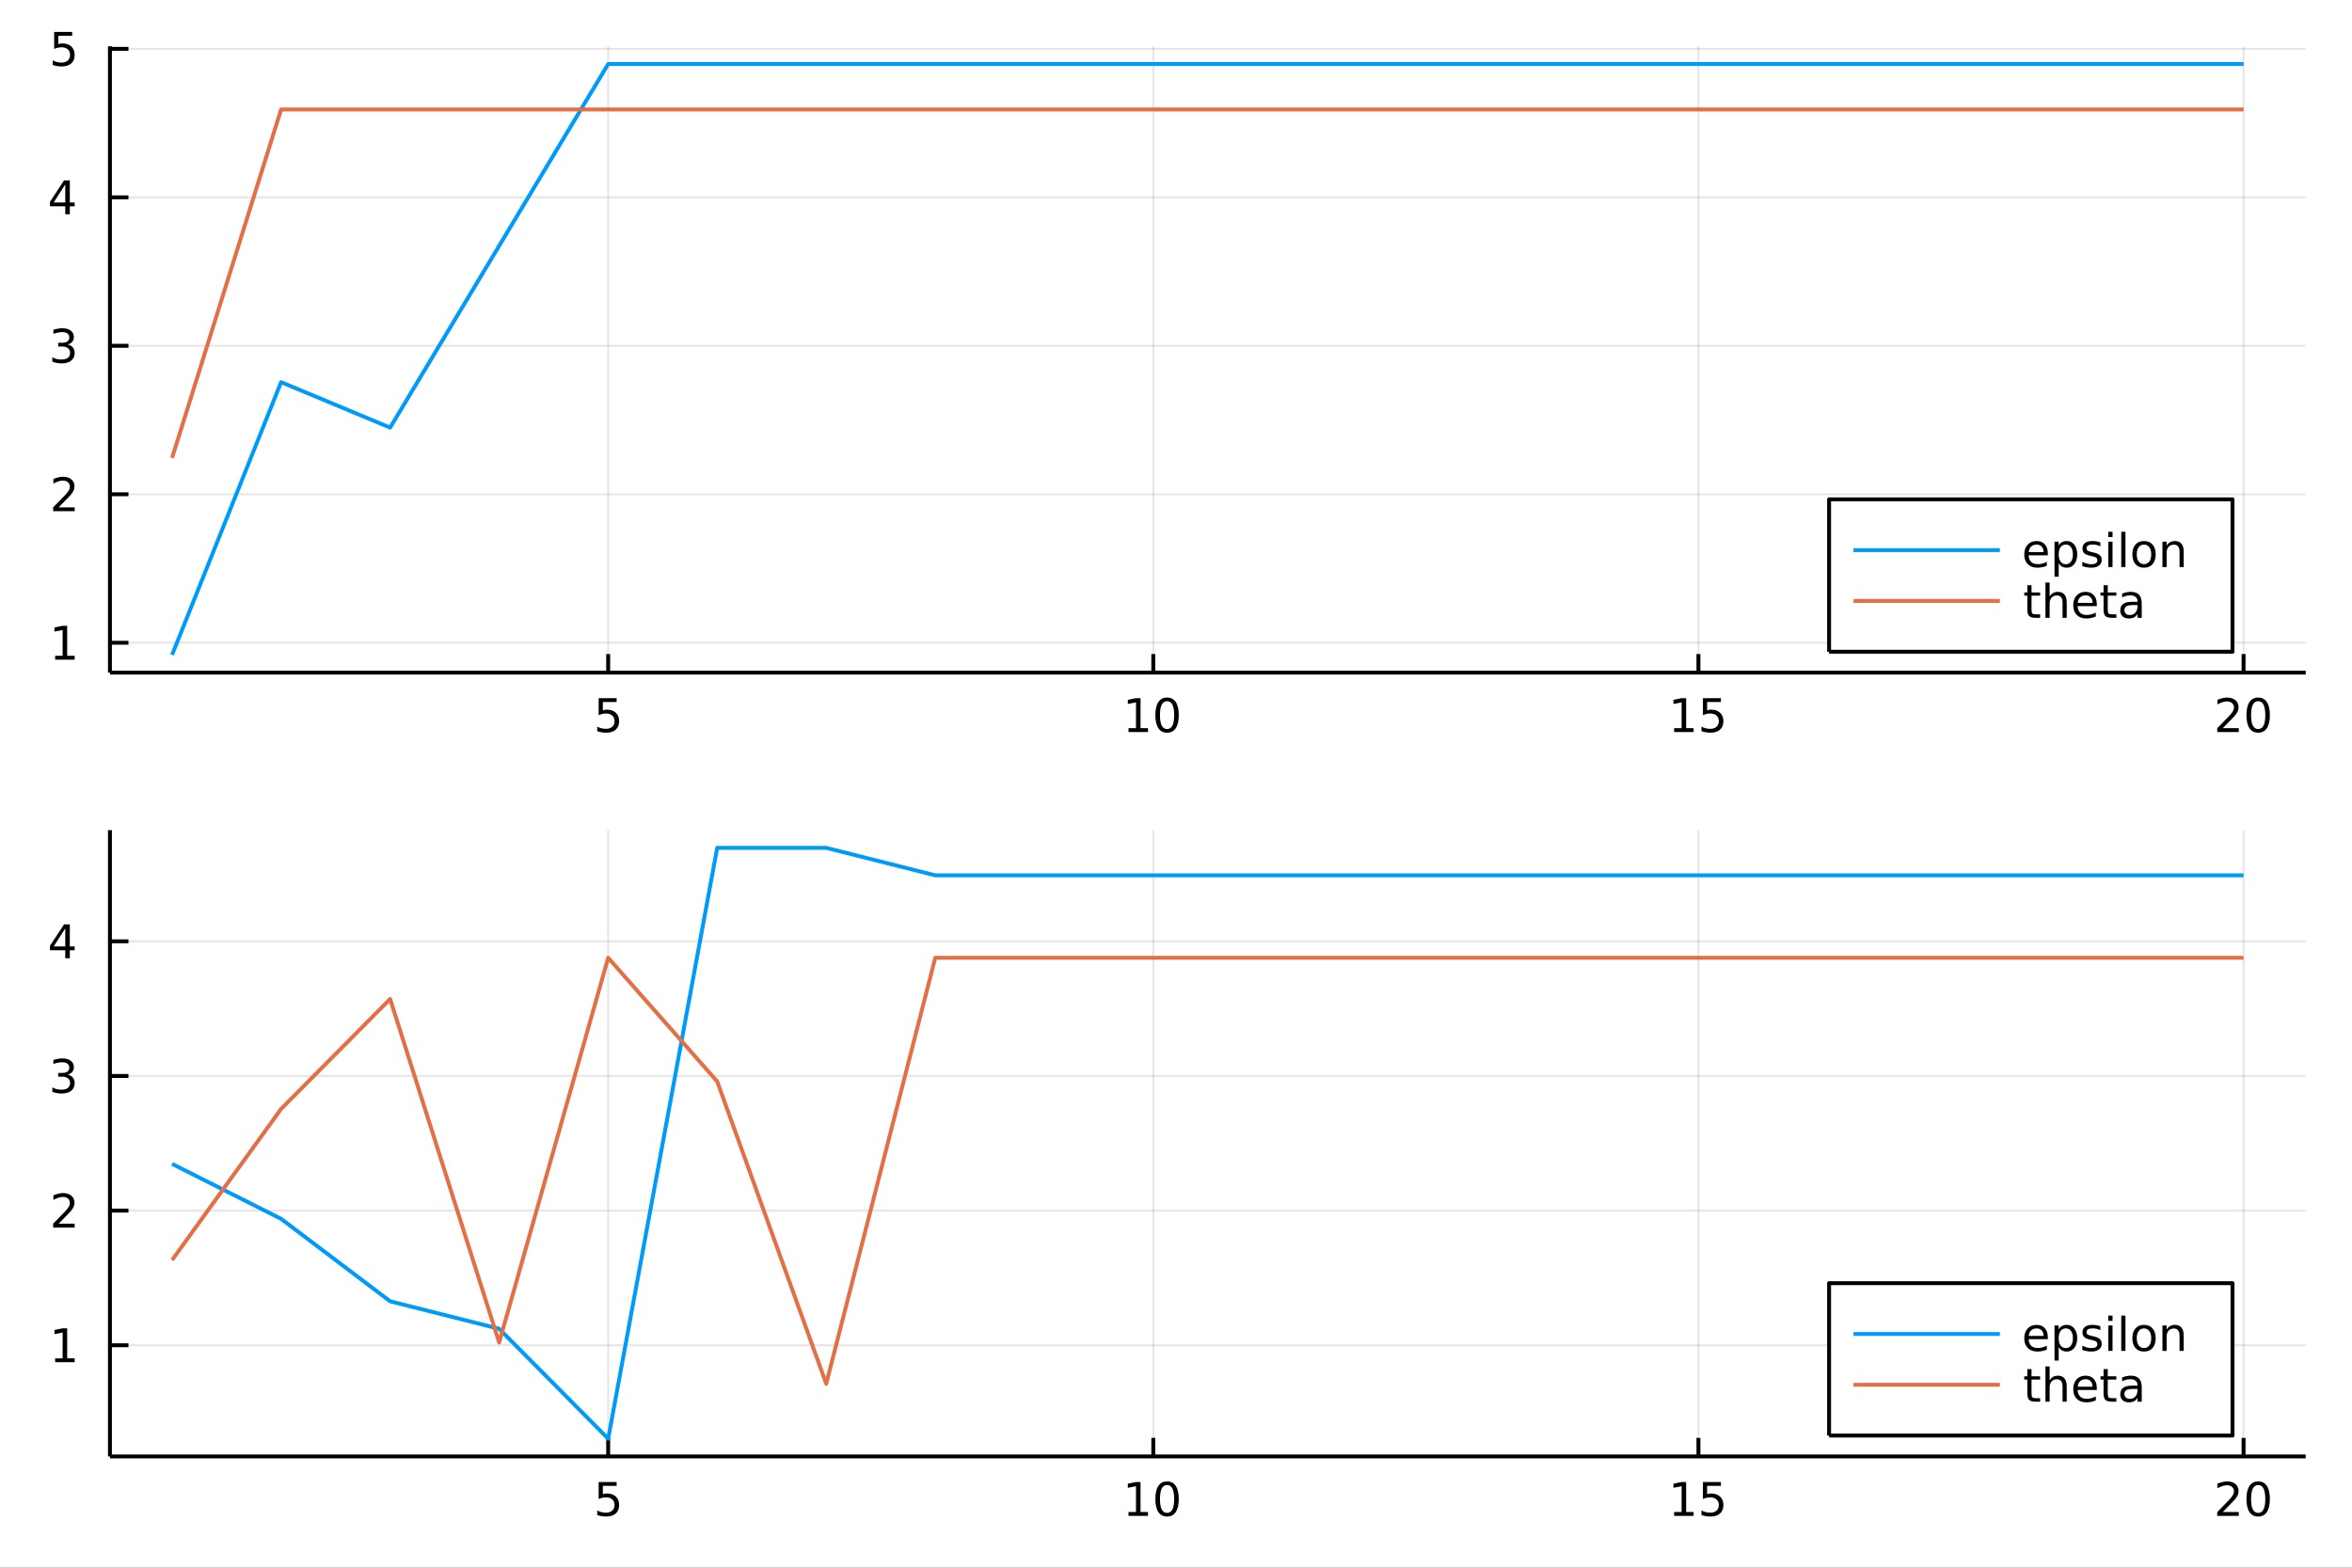 <?xml version="1.0" encoding="utf-8"?>
<svg xmlns="http://www.w3.org/2000/svg" xmlns:xlink="http://www.w3.org/1999/xlink" width="600" height="400" viewBox="0 0 2400 1600">
<rect x="0" y="0" width="2400" height="1600" fill="#333333" stroke="none"/>
<defs>
  <clipPath id="clip000">
    <rect x="0" y="0" width="2400" height="1600"/>
  </clipPath>
</defs>
<path clip-path="url(#clip000)" d="
M0 1600 L2400 1600 L2400 0 L0 0  Z
  " fill="#ffffff" fill-rule="evenodd" fill-opacity="1"/>
<defs>
  <clipPath id="clip001">
    <rect x="480" y="0" width="1681" height="1600"/>
  </clipPath>
</defs>
<path clip-path="url(#clip000)" d="
M112.177 686.448 L2352.76 686.448 L2352.76 47.244 L112.177 47.244  Z
  " fill="#ffffff" fill-rule="evenodd" fill-opacity="1"/>
<defs>
  <clipPath id="clip002">
    <rect x="112" y="47" width="2242" height="640"/>
  </clipPath>
</defs>
<polyline clip-path="url(#clip002)" style="stroke:#000000; stroke-linecap:butt; stroke-linejoin:round; stroke-width:2; stroke-opacity:0.1; fill:none" points="
  620.591,686.448 620.591,47.244 
  "/>
<polyline clip-path="url(#clip002)" style="stroke:#000000; stroke-linecap:butt; stroke-linejoin:round; stroke-width:2; stroke-opacity:0.1; fill:none" points="
  1176.84,686.448 1176.84,47.244 
  "/>
<polyline clip-path="url(#clip002)" style="stroke:#000000; stroke-linecap:butt; stroke-linejoin:round; stroke-width:2; stroke-opacity:0.1; fill:none" points="
  1733.09,686.448 1733.09,47.244 
  "/>
<polyline clip-path="url(#clip002)" style="stroke:#000000; stroke-linecap:butt; stroke-linejoin:round; stroke-width:2; stroke-opacity:0.1; fill:none" points="
  2289.34,686.448 2289.34,47.244 
  "/>
<polyline clip-path="url(#clip000)" style="stroke:#000000; stroke-linecap:butt; stroke-linejoin:round; stroke-width:4; stroke-opacity:1; fill:none" points="
  112.177,686.448 2352.76,686.448 
  "/>
<polyline clip-path="url(#clip000)" style="stroke:#000000; stroke-linecap:butt; stroke-linejoin:round; stroke-width:4; stroke-opacity:1; fill:none" points="
  620.591,686.448 620.591,667.55 
  "/>
<polyline clip-path="url(#clip000)" style="stroke:#000000; stroke-linecap:butt; stroke-linejoin:round; stroke-width:4; stroke-opacity:1; fill:none" points="
  1176.84,686.448 1176.84,667.55 
  "/>
<polyline clip-path="url(#clip000)" style="stroke:#000000; stroke-linecap:butt; stroke-linejoin:round; stroke-width:4; stroke-opacity:1; fill:none" points="
  1733.09,686.448 1733.09,667.55 
  "/>
<polyline clip-path="url(#clip000)" style="stroke:#000000; stroke-linecap:butt; stroke-linejoin:round; stroke-width:4; stroke-opacity:1; fill:none" points="
  2289.34,686.448 2289.34,667.55 
  "/>
<path clip-path="url(#clip000)" d="M610.868 712.56 L629.225 712.56 L629.225 716.495 L615.151 716.495 L615.151 724.967 Q616.169 724.62 617.188 724.458 Q618.206 724.273 619.225 724.273 Q625.012 724.273 628.391 727.444 Q631.771 730.615 631.771 736.032 Q631.771 741.611 628.299 744.712 Q624.827 747.791 618.507 747.791 Q616.331 747.791 614.063 747.421 Q611.817 747.05 609.41 746.31 L609.41 741.611 Q611.493 742.745 613.716 743.3 Q615.938 743.856 618.415 743.856 Q622.419 743.856 624.757 741.75 Q627.095 739.643 627.095 736.032 Q627.095 732.421 624.757 730.314 Q622.419 728.208 618.415 728.208 Q616.54 728.208 614.665 728.625 Q612.813 729.041 610.868 729.921 L610.868 712.56 Z" fill="#000000" fill-rule="evenodd" fill-opacity="1" /><path clip-path="url(#clip000)" d="M1151.53 743.185 L1159.17 743.185 L1159.17 716.819 L1150.86 718.486 L1150.86 714.227 L1159.12 712.56 L1163.8 712.56 L1163.8 743.185 L1171.44 743.185 L1171.44 747.12 L1151.53 747.12 L1151.53 743.185 Z" fill="#000000" fill-rule="evenodd" fill-opacity="1" /><path clip-path="url(#clip000)" d="M1190.88 715.639 Q1187.27 715.639 1185.44 719.203 Q1183.64 722.745 1183.64 729.875 Q1183.64 736.981 1185.44 740.546 Q1187.27 744.087 1190.88 744.087 Q1194.51 744.087 1196.32 740.546 Q1198.15 736.981 1198.15 729.875 Q1198.15 722.745 1196.32 719.203 Q1194.51 715.639 1190.88 715.639 M1190.88 711.935 Q1196.69 711.935 1199.75 716.541 Q1202.83 721.125 1202.83 729.875 Q1202.83 738.601 1199.75 743.208 Q1196.69 747.791 1190.88 747.791 Q1185.07 747.791 1181.99 743.208 Q1178.94 738.601 1178.94 729.875 Q1178.94 721.125 1181.99 716.541 Q1185.07 711.935 1190.88 711.935 Z" fill="#000000" fill-rule="evenodd" fill-opacity="1" /><path clip-path="url(#clip000)" d="M1708.28 743.185 L1715.92 743.185 L1715.92 716.819 L1707.61 718.486 L1707.61 714.227 L1715.87 712.56 L1720.55 712.56 L1720.55 743.185 L1728.18 743.185 L1728.18 747.12 L1708.28 747.12 L1708.28 743.185 Z" fill="#000000" fill-rule="evenodd" fill-opacity="1" /><path clip-path="url(#clip000)" d="M1737.68 712.56 L1756.03 712.56 L1756.03 716.495 L1741.96 716.495 L1741.96 724.967 Q1742.98 724.62 1744 724.458 Q1745.01 724.273 1746.03 724.273 Q1751.82 724.273 1755.2 727.444 Q1758.58 730.615 1758.58 736.032 Q1758.58 741.611 1755.11 744.712 Q1751.63 747.791 1745.31 747.791 Q1743.14 747.791 1740.87 747.421 Q1738.62 747.05 1736.22 746.31 L1736.22 741.611 Q1738.3 742.745 1740.52 743.3 Q1742.75 743.856 1745.22 743.856 Q1749.23 743.856 1751.56 741.75 Q1753.9 739.643 1753.9 736.032 Q1753.9 732.421 1751.56 730.314 Q1749.23 728.208 1745.22 728.208 Q1743.35 728.208 1741.47 728.625 Q1739.62 729.041 1737.68 729.921 L1737.68 712.56 Z" fill="#000000" fill-rule="evenodd" fill-opacity="1" /><path clip-path="url(#clip000)" d="M2268.12 743.185 L2284.44 743.185 L2284.44 747.12 L2262.49 747.12 L2262.49 743.185 Q2265.15 740.43 2269.74 735.8 Q2274.34 731.148 2275.52 729.805 Q2277.77 727.282 2278.65 725.546 Q2279.55 723.787 2279.55 722.097 Q2279.55 719.342 2277.61 717.606 Q2275.69 715.87 2272.58 715.87 Q2270.39 715.87 2267.93 716.634 Q2265.5 717.398 2262.72 718.949 L2262.72 714.227 Q2265.55 713.092 2268 712.514 Q2270.45 711.935 2272.49 711.935 Q2277.86 711.935 2281.06 714.62 Q2284.25 717.305 2284.25 721.796 Q2284.25 723.926 2283.44 725.847 Q2282.65 727.745 2280.55 730.338 Q2279.97 731.009 2276.87 734.226 Q2273.76 737.421 2268.12 743.185 Z" fill="#000000" fill-rule="evenodd" fill-opacity="1" /><path clip-path="url(#clip000)" d="M2304.25 715.639 Q2300.64 715.639 2298.81 719.203 Q2297.01 722.745 2297.01 729.875 Q2297.01 736.981 2298.81 740.546 Q2300.64 744.087 2304.25 744.087 Q2307.88 744.087 2309.69 740.546 Q2311.52 736.981 2311.52 729.875 Q2311.52 722.745 2309.69 719.203 Q2307.88 715.639 2304.25 715.639 M2304.25 711.935 Q2310.06 711.935 2313.12 716.541 Q2316.2 721.125 2316.2 729.875 Q2316.2 738.601 2313.12 743.208 Q2310.06 747.791 2304.25 747.791 Q2298.44 747.791 2295.36 743.208 Q2292.31 738.601 2292.31 729.875 Q2292.31 721.125 2295.36 716.541 Q2298.44 711.935 2304.25 711.935 Z" fill="#000000" fill-rule="evenodd" fill-opacity="1" /><polyline clip-path="url(#clip002)" style="stroke:#000000; stroke-linecap:butt; stroke-linejoin:round; stroke-width:2; stroke-opacity:0.1; fill:none" points="
  112.177,655.988 2352.76,655.988 
  "/>
<polyline clip-path="url(#clip002)" style="stroke:#000000; stroke-linecap:butt; stroke-linejoin:round; stroke-width:2; stroke-opacity:0.1; fill:none" points="
  112.177,504.459 2352.76,504.459 
  "/>
<polyline clip-path="url(#clip002)" style="stroke:#000000; stroke-linecap:butt; stroke-linejoin:round; stroke-width:2; stroke-opacity:0.1; fill:none" points="
  112.177,352.93 2352.76,352.93 
  "/>
<polyline clip-path="url(#clip002)" style="stroke:#000000; stroke-linecap:butt; stroke-linejoin:round; stroke-width:2; stroke-opacity:0.1; fill:none" points="
  112.177,201.401 2352.76,201.401 
  "/>
<polyline clip-path="url(#clip002)" style="stroke:#000000; stroke-linecap:butt; stroke-linejoin:round; stroke-width:2; stroke-opacity:0.1; fill:none" points="
  112.177,49.873 2352.76,49.873 
  "/>
<polyline clip-path="url(#clip000)" style="stroke:#000000; stroke-linecap:butt; stroke-linejoin:round; stroke-width:4; stroke-opacity:1; fill:none" points="
  112.177,686.448 112.177,47.244 
  "/>
<polyline clip-path="url(#clip000)" style="stroke:#000000; stroke-linecap:butt; stroke-linejoin:round; stroke-width:4; stroke-opacity:1; fill:none" points="
  112.177,655.988 131.075,655.988 
  "/>
<polyline clip-path="url(#clip000)" style="stroke:#000000; stroke-linecap:butt; stroke-linejoin:round; stroke-width:4; stroke-opacity:1; fill:none" points="
  112.177,504.459 131.075,504.459 
  "/>
<polyline clip-path="url(#clip000)" style="stroke:#000000; stroke-linecap:butt; stroke-linejoin:round; stroke-width:4; stroke-opacity:1; fill:none" points="
  112.177,352.93 131.075,352.93 
  "/>
<polyline clip-path="url(#clip000)" style="stroke:#000000; stroke-linecap:butt; stroke-linejoin:round; stroke-width:4; stroke-opacity:1; fill:none" points="
  112.177,201.401 131.075,201.401 
  "/>
<polyline clip-path="url(#clip000)" style="stroke:#000000; stroke-linecap:butt; stroke-linejoin:round; stroke-width:4; stroke-opacity:1; fill:none" points="
  112.177,49.873 131.075,49.873 
  "/>
<path clip-path="url(#clip000)" d="M56.27 669.332 L63.909 669.332 L63.909 642.967 L55.599 644.633 L55.599 640.374 L63.862 638.708 L68.538 638.708 L68.538 669.332 L76.177 669.332 L76.177 673.268 L56.27 673.268 L56.27 669.332 Z" fill="#000000" fill-rule="evenodd" fill-opacity="1" /><path clip-path="url(#clip000)" d="M59.858 517.804 L76.177 517.804 L76.177 521.739 L54.233 521.739 L54.233 517.804 Q56.895 515.049 61.478 510.419 Q66.085 505.767 67.265 504.424 Q69.51 501.901 70.39 500.165 Q71.293 498.406 71.293 496.716 Q71.293 493.961 69.349 492.225 Q67.427 490.489 64.325 490.489 Q62.126 490.489 59.673 491.253 Q57.242 492.017 54.464 493.568 L54.464 488.845 Q57.288 487.711 59.742 487.132 Q62.196 486.554 64.233 486.554 Q69.603 486.554 72.798 489.239 Q75.992 491.924 75.992 496.415 Q75.992 498.544 75.182 500.466 Q74.395 502.364 72.288 504.956 Q71.71 505.628 68.608 508.845 Q65.506 512.04 59.858 517.804 Z" fill="#000000" fill-rule="evenodd" fill-opacity="1" /><path clip-path="url(#clip000)" d="M69.048 351.576 Q72.404 352.294 74.279 354.562 Q76.177 356.831 76.177 360.164 Q76.177 365.28 72.659 368.08 Q69.14 370.881 62.659 370.881 Q60.483 370.881 58.168 370.442 Q55.876 370.025 53.423 369.168 L53.423 364.655 Q55.367 365.789 57.682 366.368 Q59.997 366.946 62.52 366.946 Q66.918 366.946 69.21 365.21 Q71.524 363.474 71.524 360.164 Q71.524 357.108 69.372 355.395 Q67.242 353.659 63.423 353.659 L59.395 353.659 L59.395 349.817 L63.608 349.817 Q67.057 349.817 68.885 348.451 Q70.714 347.062 70.714 344.469 Q70.714 341.807 68.816 340.395 Q66.941 338.96 63.423 338.96 Q61.501 338.96 59.302 339.377 Q57.103 339.794 54.464 340.673 L54.464 336.507 Q57.126 335.766 59.441 335.395 Q61.779 335.025 63.839 335.025 Q69.163 335.025 72.265 337.456 Q75.367 339.863 75.367 343.983 Q75.367 346.854 73.724 348.844 Q72.08 350.812 69.048 351.576 Z" fill="#000000" fill-rule="evenodd" fill-opacity="1" /><path clip-path="url(#clip000)" d="M66.594 188.195 L54.788 206.644 L66.594 206.644 L66.594 188.195 M65.367 184.121 L71.247 184.121 L71.247 206.644 L76.177 206.644 L76.177 210.533 L71.247 210.533 L71.247 218.681 L66.594 218.681 L66.594 210.533 L50.992 210.533 L50.992 206.019 L65.367 184.121 Z" fill="#000000" fill-rule="evenodd" fill-opacity="1" /><path clip-path="url(#clip000)" d="M55.275 32.593 L73.631 32.593 L73.631 36.528 L59.557 36.528 L59.557 45 Q60.575 44.653 61.594 44.491 Q62.612 44.306 63.631 44.306 Q69.418 44.306 72.798 47.477 Q76.177 50.648 76.177 56.065 Q76.177 61.643 72.705 64.745 Q69.233 67.824 62.913 67.824 Q60.737 67.824 58.469 67.454 Q56.224 67.083 53.816 66.343 L53.816 61.643 Q55.9 62.778 58.122 63.333 Q60.344 63.889 62.821 63.889 Q66.825 63.889 69.163 61.782 Q71.501 59.676 71.501 56.065 Q71.501 52.454 69.163 50.347 Q66.825 48.241 62.821 48.241 Q60.946 48.241 59.071 48.657 Q57.219 49.074 55.275 49.954 L55.275 32.593 Z" fill="#000000" fill-rule="evenodd" fill-opacity="1" /><polyline clip-path="url(#clip002)" style="stroke:#009af9; stroke-linecap:butt; stroke-linejoin:round; stroke-width:4; stroke-opacity:1; fill:none" points="
  175.59,668.357 286.84,390.039 398.09,436.425 509.34,250.88 620.591,65.335 731.841,65.335 843.091,65.335 954.341,65.335 1065.59,65.335 1176.84,65.335 
  1288.09,65.335 1399.34,65.335 1510.59,65.335 1621.84,65.335 1733.09,65.335 1844.34,65.335 1955.59,65.335 2066.84,65.335 2178.09,65.335 2289.34,65.335 
  
  "/>
<polyline clip-path="url(#clip002)" style="stroke:#e26f46; stroke-linecap:butt; stroke-linejoin:round; stroke-width:4; stroke-opacity:1; fill:none" points="
  175.59,467.35 286.84,111.721 398.09,111.721 509.34,111.721 620.591,111.721 731.841,111.721 843.091,111.721 954.341,111.721 1065.59,111.721 1176.84,111.721 
  1288.09,111.721 1399.34,111.721 1510.59,111.721 1621.84,111.721 1733.09,111.721 1844.34,111.721 1955.59,111.721 2066.84,111.721 2178.09,111.721 2289.34,111.721 
  
  "/>
<path clip-path="url(#clip000)" d="
M1866.41 665.141 L2278.07 665.141 L2278.07 509.621 L1866.41 509.621  Z
  " fill="#ffffff" fill-rule="evenodd" fill-opacity="1"/>
<polyline clip-path="url(#clip000)" style="stroke:#000000; stroke-linecap:butt; stroke-linejoin:round; stroke-width:4; stroke-opacity:1; fill:none" points="
  1866.41,665.141 2278.07,665.141 2278.07,509.621 1866.41,509.621 1866.41,665.141 
  "/>
<polyline clip-path="url(#clip000)" style="stroke:#009af9; stroke-linecap:butt; stroke-linejoin:round; stroke-width:4; stroke-opacity:1; fill:none" points="
  1891.3,561.461 2040.68,561.461 
  "/>
<path clip-path="url(#clip000)" d="M2089.6 564.713 L2089.6 566.797 L2070.02 566.797 Q2070.29 571.195 2072.66 573.51 Q2075.04 575.801 2079.28 575.801 Q2081.73 575.801 2084.02 575.199 Q2086.34 574.598 2088.6 573.394 L2088.6 577.422 Q2086.31 578.394 2083.91 578.903 Q2081.5 579.412 2079.02 579.412 Q2072.82 579.412 2069.18 575.801 Q2065.57 572.19 2065.57 566.033 Q2065.57 559.667 2069 555.94 Q2072.45 552.19 2078.28 552.19 Q2083.51 552.19 2086.54 555.57 Q2089.6 558.926 2089.6 564.713 M2085.34 563.463 Q2085.29 559.968 2083.37 557.885 Q2081.47 555.801 2078.33 555.801 Q2074.76 555.801 2072.61 557.815 Q2070.48 559.829 2070.16 563.487 L2085.34 563.463 Z" fill="#000000" fill-rule="evenodd" fill-opacity="1" /><path clip-path="url(#clip000)" d="M2100.71 574.852 L2100.71 588.602 L2096.43 588.602 L2096.43 552.815 L2100.71 552.815 L2100.71 556.75 Q2102.05 554.436 2104.09 553.325 Q2106.15 552.19 2109 552.19 Q2113.72 552.19 2116.66 555.94 Q2119.62 559.69 2119.62 565.801 Q2119.62 571.912 2116.66 575.662 Q2113.72 579.412 2109 579.412 Q2106.15 579.412 2104.09 578.301 Q2102.05 577.167 2100.71 574.852 M2115.2 565.801 Q2115.2 561.102 2113.26 558.44 Q2111.34 555.755 2107.96 555.755 Q2104.58 555.755 2102.63 558.44 Q2100.71 561.102 2100.71 565.801 Q2100.71 570.5 2102.63 573.186 Q2104.58 575.848 2107.96 575.848 Q2111.34 575.848 2113.26 573.186 Q2115.2 570.5 2115.2 565.801 Z" fill="#000000" fill-rule="evenodd" fill-opacity="1" /><path clip-path="url(#clip000)" d="M2143.21 553.579 L2143.21 557.607 Q2141.4 556.681 2139.46 556.218 Q2137.52 555.755 2135.43 555.755 Q2132.26 555.755 2130.66 556.727 Q2129.09 557.7 2129.09 559.644 Q2129.09 561.125 2130.22 561.982 Q2131.36 562.815 2134.78 563.579 L2136.24 563.903 Q2140.78 564.875 2142.68 566.658 Q2144.6 568.417 2144.6 571.588 Q2144.6 575.199 2141.73 577.306 Q2138.88 579.412 2133.88 579.412 Q2131.8 579.412 2129.53 578.996 Q2127.28 578.602 2124.78 577.792 L2124.78 573.394 Q2127.15 574.621 2129.44 575.246 Q2131.73 575.848 2133.97 575.848 Q2136.98 575.848 2138.6 574.829 Q2140.22 573.787 2140.22 571.912 Q2140.22 570.176 2139.04 569.25 Q2137.89 568.324 2133.93 567.468 L2132.45 567.121 Q2128.49 566.287 2126.73 564.574 Q2124.97 562.838 2124.97 559.829 Q2124.97 556.172 2127.56 554.181 Q2130.15 552.19 2134.92 552.19 Q2137.28 552.19 2139.37 552.538 Q2141.45 552.885 2143.21 553.579 Z" fill="#000000" fill-rule="evenodd" fill-opacity="1" /><path clip-path="url(#clip000)" d="M2151.38 552.815 L2155.64 552.815 L2155.64 578.741 L2151.38 578.741 L2151.38 552.815 M2151.38 542.723 L2155.64 542.723 L2155.64 548.116 L2151.38 548.116 L2151.38 542.723 Z" fill="#000000" fill-rule="evenodd" fill-opacity="1" /><path clip-path="url(#clip000)" d="M2164.55 542.723 L2168.81 542.723 L2168.81 578.741 L2164.55 578.741 L2164.55 542.723 Z" fill="#000000" fill-rule="evenodd" fill-opacity="1" /><path clip-path="url(#clip000)" d="M2187.77 555.801 Q2184.34 555.801 2182.35 558.487 Q2180.36 561.149 2180.36 565.801 Q2180.36 570.454 2182.33 573.139 Q2184.32 575.801 2187.77 575.801 Q2191.17 575.801 2193.16 573.116 Q2195.15 570.431 2195.15 565.801 Q2195.15 561.195 2193.16 558.51 Q2191.17 555.801 2187.77 555.801 M2187.77 552.19 Q2193.33 552.19 2196.5 555.801 Q2199.67 559.412 2199.67 565.801 Q2199.67 572.167 2196.5 575.801 Q2193.33 579.412 2187.77 579.412 Q2182.19 579.412 2179.02 575.801 Q2175.87 572.167 2175.87 565.801 Q2175.87 559.412 2179.02 555.801 Q2182.19 552.19 2187.77 552.19 Z" fill="#000000" fill-rule="evenodd" fill-opacity="1" /><path clip-path="url(#clip000)" d="M2228.28 563.093 L2228.28 578.741 L2224.02 578.741 L2224.02 563.232 Q2224.02 559.551 2222.58 557.723 Q2221.15 555.894 2218.28 555.894 Q2214.83 555.894 2212.84 558.093 Q2210.85 560.292 2210.85 564.088 L2210.85 578.741 L2206.57 578.741 L2206.57 552.815 L2210.85 552.815 L2210.85 556.843 Q2212.38 554.505 2214.44 553.348 Q2216.52 552.19 2219.23 552.19 Q2223.7 552.19 2225.99 554.968 Q2228.28 557.723 2228.28 563.093 Z" fill="#000000" fill-rule="evenodd" fill-opacity="1" /><polyline clip-path="url(#clip000)" style="stroke:#e26f46; stroke-linecap:butt; stroke-linejoin:round; stroke-width:4; stroke-opacity:1; fill:none" points="
  1891.3,613.301 2040.68,613.301 
  "/>
<path clip-path="url(#clip000)" d="M2072.98 597.294 L2072.98 604.655 L2081.75 604.655 L2081.75 607.965 L2072.98 607.965 L2072.98 622.039 Q2072.98 625.211 2073.84 626.114 Q2074.72 627.016 2077.38 627.016 L2081.75 627.016 L2081.75 630.581 L2077.38 630.581 Q2072.45 630.581 2070.57 628.752 Q2068.7 626.901 2068.7 622.039 L2068.7 607.965 L2065.57 607.965 L2065.57 604.655 L2068.7 604.655 L2068.7 597.294 L2072.98 597.294 Z" fill="#000000" fill-rule="evenodd" fill-opacity="1" /><path clip-path="url(#clip000)" d="M2108.9 614.933 L2108.9 630.581 L2104.65 630.581 L2104.65 615.072 Q2104.65 611.391 2103.21 609.563 Q2101.78 607.734 2098.91 607.734 Q2095.46 607.734 2093.47 609.933 Q2091.47 612.132 2091.47 615.928 L2091.47 630.581 L2087.19 630.581 L2087.19 594.563 L2091.47 594.563 L2091.47 608.683 Q2093 606.345 2095.06 605.188 Q2097.15 604.03 2099.85 604.03 Q2104.32 604.03 2106.61 606.808 Q2108.9 609.563 2108.9 614.933 Z" fill="#000000" fill-rule="evenodd" fill-opacity="1" /><path clip-path="url(#clip000)" d="M2139.58 616.553 L2139.58 618.637 L2119.99 618.637 Q2120.27 623.035 2122.63 625.35 Q2125.02 627.641 2129.25 627.641 Q2131.71 627.641 2134 627.039 Q2136.31 626.438 2138.58 625.234 L2138.58 629.262 Q2136.29 630.234 2133.88 630.743 Q2131.47 631.252 2129 631.252 Q2122.79 631.252 2119.16 627.641 Q2115.55 624.03 2115.55 617.873 Q2115.55 611.507 2118.97 607.78 Q2122.42 604.03 2128.26 604.03 Q2133.49 604.03 2136.52 607.41 Q2139.58 610.766 2139.58 616.553 M2135.32 615.303 Q2135.27 611.808 2133.35 609.725 Q2131.45 607.641 2128.3 607.641 Q2124.74 607.641 2122.59 609.655 Q2120.46 611.669 2120.13 615.327 L2135.32 615.303 Z" fill="#000000" fill-rule="evenodd" fill-opacity="1" /><path clip-path="url(#clip000)" d="M2150.78 597.294 L2150.78 604.655 L2159.55 604.655 L2159.55 607.965 L2150.78 607.965 L2150.78 622.039 Q2150.78 625.211 2151.64 626.114 Q2152.52 627.016 2155.18 627.016 L2159.55 627.016 L2159.55 630.581 L2155.18 630.581 Q2150.25 630.581 2148.37 628.752 Q2146.5 626.901 2146.5 622.039 L2146.5 607.965 L2143.37 607.965 L2143.37 604.655 L2146.5 604.655 L2146.5 597.294 L2150.78 597.294 Z" fill="#000000" fill-rule="evenodd" fill-opacity="1" /><path clip-path="url(#clip000)" d="M2176.94 617.549 Q2171.77 617.549 2169.78 618.729 Q2167.79 619.91 2167.79 622.757 Q2167.79 625.026 2169.27 626.368 Q2170.78 627.688 2173.35 627.688 Q2176.89 627.688 2179.02 625.188 Q2181.17 622.664 2181.17 618.498 L2181.17 617.549 L2176.94 617.549 M2185.43 615.789 L2185.43 630.581 L2181.17 630.581 L2181.17 626.646 Q2179.71 629.007 2177.54 630.141 Q2175.36 631.252 2172.21 631.252 Q2168.23 631.252 2165.87 629.03 Q2163.53 626.785 2163.53 623.035 Q2163.53 618.66 2166.45 616.438 Q2169.39 614.215 2175.2 614.215 L2181.17 614.215 L2181.17 613.799 Q2181.17 610.859 2179.23 609.262 Q2177.31 607.641 2173.81 607.641 Q2171.59 607.641 2169.48 608.174 Q2167.38 608.706 2165.43 609.771 L2165.43 605.836 Q2167.77 604.933 2169.97 604.493 Q2172.17 604.03 2174.25 604.03 Q2179.88 604.03 2182.65 606.947 Q2185.43 609.864 2185.43 615.789 Z" fill="#000000" fill-rule="evenodd" fill-opacity="1" /><path clip-path="url(#clip000)" d="
M112.177 1486.45 L2352.76 1486.45 L2352.76 847.244 L112.177 847.244  Z
  " fill="#ffffff" fill-rule="evenodd" fill-opacity="1"/>
<defs>
  <clipPath id="clip003">
    <rect x="112" y="847" width="2242" height="640"/>
  </clipPath>
</defs>
<polyline clip-path="url(#clip003)" style="stroke:#000000; stroke-linecap:butt; stroke-linejoin:round; stroke-width:2; stroke-opacity:0.1; fill:none" points="
  620.591,1486.45 620.591,847.244 
  "/>
<polyline clip-path="url(#clip003)" style="stroke:#000000; stroke-linecap:butt; stroke-linejoin:round; stroke-width:2; stroke-opacity:0.1; fill:none" points="
  1176.84,1486.45 1176.84,847.244 
  "/>
<polyline clip-path="url(#clip003)" style="stroke:#000000; stroke-linecap:butt; stroke-linejoin:round; stroke-width:2; stroke-opacity:0.1; fill:none" points="
  1733.09,1486.45 1733.09,847.244 
  "/>
<polyline clip-path="url(#clip003)" style="stroke:#000000; stroke-linecap:butt; stroke-linejoin:round; stroke-width:2; stroke-opacity:0.1; fill:none" points="
  2289.34,1486.45 2289.34,847.244 
  "/>
<polyline clip-path="url(#clip000)" style="stroke:#000000; stroke-linecap:butt; stroke-linejoin:round; stroke-width:4; stroke-opacity:1; fill:none" points="
  112.177,1486.45 2352.76,1486.45 
  "/>
<polyline clip-path="url(#clip000)" style="stroke:#000000; stroke-linecap:butt; stroke-linejoin:round; stroke-width:4; stroke-opacity:1; fill:none" points="
  620.591,1486.45 620.591,1467.55 
  "/>
<polyline clip-path="url(#clip000)" style="stroke:#000000; stroke-linecap:butt; stroke-linejoin:round; stroke-width:4; stroke-opacity:1; fill:none" points="
  1176.84,1486.45 1176.84,1467.55 
  "/>
<polyline clip-path="url(#clip000)" style="stroke:#000000; stroke-linecap:butt; stroke-linejoin:round; stroke-width:4; stroke-opacity:1; fill:none" points="
  1733.09,1486.45 1733.09,1467.55 
  "/>
<polyline clip-path="url(#clip000)" style="stroke:#000000; stroke-linecap:butt; stroke-linejoin:round; stroke-width:4; stroke-opacity:1; fill:none" points="
  2289.34,1486.45 2289.34,1467.55 
  "/>
<path clip-path="url(#clip000)" d="M610.868 1512.56 L629.225 1512.56 L629.225 1516.5 L615.151 1516.5 L615.151 1524.97 Q616.169 1524.62 617.188 1524.46 Q618.206 1524.27 619.225 1524.27 Q625.012 1524.27 628.391 1527.44 Q631.771 1530.62 631.771 1536.03 Q631.771 1541.61 628.299 1544.71 Q624.827 1547.79 618.507 1547.79 Q616.331 1547.79 614.063 1547.42 Q611.817 1547.05 609.41 1546.31 L609.41 1541.61 Q611.493 1542.74 613.716 1543.3 Q615.938 1543.86 618.415 1543.86 Q622.419 1543.86 624.757 1541.75 Q627.095 1539.64 627.095 1536.03 Q627.095 1532.42 624.757 1530.31 Q622.419 1528.21 618.415 1528.21 Q616.54 1528.21 614.665 1528.62 Q612.813 1529.04 610.868 1529.92 L610.868 1512.56 Z" fill="#000000" fill-rule="evenodd" fill-opacity="1" /><path clip-path="url(#clip000)" d="M1151.53 1543.18 L1159.17 1543.18 L1159.17 1516.82 L1150.86 1518.49 L1150.86 1514.23 L1159.12 1512.56 L1163.8 1512.56 L1163.8 1543.18 L1171.44 1543.18 L1171.44 1547.12 L1151.53 1547.12 L1151.53 1543.18 Z" fill="#000000" fill-rule="evenodd" fill-opacity="1" /><path clip-path="url(#clip000)" d="M1190.88 1515.64 Q1187.27 1515.64 1185.44 1519.2 Q1183.64 1522.75 1183.64 1529.87 Q1183.64 1536.98 1185.44 1540.55 Q1187.27 1544.09 1190.88 1544.09 Q1194.51 1544.09 1196.32 1540.55 Q1198.15 1536.98 1198.15 1529.87 Q1198.15 1522.75 1196.32 1519.2 Q1194.51 1515.64 1190.88 1515.64 M1190.88 1511.93 Q1196.69 1511.93 1199.75 1516.54 Q1202.83 1521.12 1202.83 1529.87 Q1202.83 1538.6 1199.75 1543.21 Q1196.69 1547.79 1190.88 1547.79 Q1185.07 1547.79 1181.99 1543.21 Q1178.94 1538.6 1178.94 1529.87 Q1178.94 1521.12 1181.99 1516.54 Q1185.07 1511.93 1190.88 1511.93 Z" fill="#000000" fill-rule="evenodd" fill-opacity="1" /><path clip-path="url(#clip000)" d="M1708.28 1543.18 L1715.92 1543.18 L1715.92 1516.82 L1707.61 1518.49 L1707.61 1514.23 L1715.87 1512.56 L1720.55 1512.56 L1720.55 1543.18 L1728.18 1543.18 L1728.18 1547.12 L1708.28 1547.12 L1708.28 1543.18 Z" fill="#000000" fill-rule="evenodd" fill-opacity="1" /><path clip-path="url(#clip000)" d="M1737.68 1512.56 L1756.03 1512.56 L1756.03 1516.5 L1741.96 1516.5 L1741.96 1524.97 Q1742.98 1524.62 1744 1524.46 Q1745.01 1524.27 1746.03 1524.27 Q1751.82 1524.27 1755.2 1527.44 Q1758.58 1530.62 1758.58 1536.03 Q1758.58 1541.61 1755.11 1544.71 Q1751.63 1547.79 1745.31 1547.79 Q1743.14 1547.79 1740.87 1547.42 Q1738.62 1547.05 1736.22 1546.31 L1736.22 1541.61 Q1738.3 1542.74 1740.52 1543.3 Q1742.75 1543.86 1745.22 1543.86 Q1749.23 1543.86 1751.56 1541.75 Q1753.9 1539.64 1753.9 1536.03 Q1753.9 1532.42 1751.56 1530.31 Q1749.23 1528.21 1745.22 1528.21 Q1743.35 1528.21 1741.47 1528.62 Q1739.62 1529.04 1737.68 1529.92 L1737.68 1512.56 Z" fill="#000000" fill-rule="evenodd" fill-opacity="1" /><path clip-path="url(#clip000)" d="M2268.12 1543.18 L2284.44 1543.18 L2284.44 1547.12 L2262.49 1547.12 L2262.49 1543.18 Q2265.15 1540.43 2269.74 1535.8 Q2274.34 1531.15 2275.52 1529.81 Q2277.77 1527.28 2278.65 1525.55 Q2279.55 1523.79 2279.55 1522.1 Q2279.55 1519.34 2277.61 1517.61 Q2275.69 1515.87 2272.58 1515.87 Q2270.39 1515.87 2267.93 1516.63 Q2265.5 1517.4 2262.72 1518.95 L2262.72 1514.23 Q2265.55 1513.09 2268 1512.51 Q2270.45 1511.93 2272.49 1511.93 Q2277.86 1511.93 2281.06 1514.62 Q2284.25 1517.31 2284.25 1521.8 Q2284.25 1523.93 2283.44 1525.85 Q2282.65 1527.74 2280.55 1530.34 Q2279.97 1531.01 2276.87 1534.23 Q2273.76 1537.42 2268.12 1543.18 Z" fill="#000000" fill-rule="evenodd" fill-opacity="1" /><path clip-path="url(#clip000)" d="M2304.25 1515.64 Q2300.64 1515.64 2298.81 1519.2 Q2297.01 1522.75 2297.01 1529.87 Q2297.01 1536.98 2298.81 1540.55 Q2300.64 1544.09 2304.25 1544.09 Q2307.88 1544.09 2309.69 1540.55 Q2311.52 1536.98 2311.52 1529.87 Q2311.52 1522.75 2309.69 1519.2 Q2307.88 1515.64 2304.25 1515.64 M2304.25 1511.93 Q2310.06 1511.93 2313.12 1516.54 Q2316.2 1521.12 2316.2 1529.87 Q2316.2 1538.6 2313.12 1543.21 Q2310.06 1547.79 2304.25 1547.79 Q2298.44 1547.79 2295.36 1543.21 Q2292.31 1538.6 2292.31 1529.87 Q2292.31 1521.12 2295.36 1516.54 Q2298.44 1511.93 2304.25 1511.93 Z" fill="#000000" fill-rule="evenodd" fill-opacity="1" /><polyline clip-path="url(#clip003)" style="stroke:#000000; stroke-linecap:butt; stroke-linejoin:round; stroke-width:2; stroke-opacity:0.1; fill:none" points="
  112.177,1373 2352.76,1373 
  "/>
<polyline clip-path="url(#clip003)" style="stroke:#000000; stroke-linecap:butt; stroke-linejoin:round; stroke-width:2; stroke-opacity:0.1; fill:none" points="
  112.177,1235.56 2352.76,1235.56 
  "/>
<polyline clip-path="url(#clip003)" style="stroke:#000000; stroke-linecap:butt; stroke-linejoin:round; stroke-width:2; stroke-opacity:0.1; fill:none" points="
  112.177,1098.13 2352.76,1098.13 
  "/>
<polyline clip-path="url(#clip003)" style="stroke:#000000; stroke-linecap:butt; stroke-linejoin:round; stroke-width:2; stroke-opacity:0.1; fill:none" points="
  112.177,960.696 2352.76,960.696 
  "/>
<polyline clip-path="url(#clip000)" style="stroke:#000000; stroke-linecap:butt; stroke-linejoin:round; stroke-width:4; stroke-opacity:1; fill:none" points="
  112.177,1486.45 112.177,847.244 
  "/>
<polyline clip-path="url(#clip000)" style="stroke:#000000; stroke-linecap:butt; stroke-linejoin:round; stroke-width:4; stroke-opacity:1; fill:none" points="
  112.177,1373 131.075,1373 
  "/>
<polyline clip-path="url(#clip000)" style="stroke:#000000; stroke-linecap:butt; stroke-linejoin:round; stroke-width:4; stroke-opacity:1; fill:none" points="
  112.177,1235.56 131.075,1235.56 
  "/>
<polyline clip-path="url(#clip000)" style="stroke:#000000; stroke-linecap:butt; stroke-linejoin:round; stroke-width:4; stroke-opacity:1; fill:none" points="
  112.177,1098.13 131.075,1098.13 
  "/>
<polyline clip-path="url(#clip000)" style="stroke:#000000; stroke-linecap:butt; stroke-linejoin:round; stroke-width:4; stroke-opacity:1; fill:none" points="
  112.177,960.696 131.075,960.696 
  "/>
<path clip-path="url(#clip000)" d="M56.27 1386.34 L63.909 1386.34 L63.909 1359.97 L55.599 1361.64 L55.599 1357.38 L63.862 1355.72 L68.538 1355.72 L68.538 1386.34 L76.177 1386.34 L76.177 1390.28 L56.27 1390.28 L56.27 1386.34 Z" fill="#000000" fill-rule="evenodd" fill-opacity="1" /><path clip-path="url(#clip000)" d="M59.858 1248.91 L76.177 1248.91 L76.177 1252.84 L54.233 1252.84 L54.233 1248.91 Q56.895 1246.15 61.478 1241.52 Q66.085 1236.87 67.265 1235.53 Q69.51 1233 70.39 1231.27 Q71.293 1229.51 71.293 1227.82 Q71.293 1225.06 69.349 1223.33 Q67.427 1221.59 64.325 1221.59 Q62.126 1221.59 59.673 1222.36 Q57.242 1223.12 54.464 1224.67 L54.464 1219.95 Q57.288 1218.81 59.742 1218.24 Q62.196 1217.66 64.233 1217.66 Q69.603 1217.66 72.798 1220.34 Q75.992 1223.03 75.992 1227.52 Q75.992 1229.65 75.182 1231.57 Q74.395 1233.47 72.288 1236.06 Q71.71 1236.73 68.608 1239.95 Q65.506 1243.14 59.858 1248.91 Z" fill="#000000" fill-rule="evenodd" fill-opacity="1" /><path clip-path="url(#clip000)" d="M69.048 1096.78 Q72.404 1097.49 74.279 1099.76 Q76.177 1102.03 76.177 1105.36 Q76.177 1110.48 72.659 1113.28 Q69.14 1116.08 62.659 1116.08 Q60.483 1116.08 58.168 1115.64 Q55.876 1115.22 53.423 1114.37 L53.423 1109.85 Q55.367 1110.99 57.682 1111.57 Q59.997 1112.15 62.52 1112.15 Q66.918 1112.15 69.21 1110.41 Q71.524 1108.67 71.524 1105.36 Q71.524 1102.31 69.372 1100.59 Q67.242 1098.86 63.423 1098.86 L59.395 1098.86 L59.395 1095.02 L63.608 1095.02 Q67.057 1095.02 68.885 1093.65 Q70.714 1092.26 70.714 1089.67 Q70.714 1087.01 68.816 1085.59 Q66.941 1084.16 63.423 1084.16 Q61.501 1084.16 59.302 1084.58 Q57.103 1084.99 54.464 1085.87 L54.464 1081.71 Q57.126 1080.97 59.441 1080.59 Q61.779 1080.22 63.839 1080.22 Q69.163 1080.22 72.265 1082.66 Q75.367 1085.06 75.367 1089.18 Q75.367 1092.05 73.724 1094.04 Q72.08 1096.01 69.048 1096.78 Z" fill="#000000" fill-rule="evenodd" fill-opacity="1" /><path clip-path="url(#clip000)" d="M66.594 947.491 L54.788 965.939 L66.594 965.939 L66.594 947.491 M65.367 943.416 L71.247 943.416 L71.247 965.939 L76.177 965.939 L76.177 969.828 L71.247 969.828 L71.247 977.976 L66.594 977.976 L66.594 969.828 L50.992 969.828 L50.992 965.314 L65.367 943.416 Z" fill="#000000" fill-rule="evenodd" fill-opacity="1" /><polyline clip-path="url(#clip003)" style="stroke:#009af9; stroke-linecap:butt; stroke-linejoin:round; stroke-width:4; stroke-opacity:1; fill:none" points="
  175.59,1187.88 286.84,1243.98 398.09,1328.12 509.34,1356.17 620.591,1468.36 731.841,865.335 843.091,865.335 954.341,893.382 1065.59,893.382 1176.84,893.382 
  1288.09,893.382 1399.34,893.382 1510.59,893.382 1621.84,893.382 1733.09,893.382 1844.34,893.382 1955.59,893.382 2066.84,893.382 2178.09,893.382 2289.34,893.382 
  
  "/>
<polyline clip-path="url(#clip003)" style="stroke:#e26f46; stroke-linecap:butt; stroke-linejoin:round; stroke-width:4; stroke-opacity:1; fill:none" points="
  175.59,1286.05 286.84,1131.79 398.09,1019.6 509.34,1370.19 620.591,977.525 731.841,1103.74 843.091,1412.26 954.341,977.525 1065.59,977.525 1176.84,977.525 
  1288.09,977.525 1399.34,977.525 1510.59,977.525 1621.84,977.525 1733.09,977.525 1844.34,977.525 1955.59,977.525 2066.84,977.525 2178.09,977.525 2289.34,977.525 
  
  "/>
<path clip-path="url(#clip000)" d="
M1866.41 1465.14 L2278.07 1465.14 L2278.07 1309.62 L1866.41 1309.62  Z
  " fill="#ffffff" fill-rule="evenodd" fill-opacity="1"/>
<polyline clip-path="url(#clip000)" style="stroke:#000000; stroke-linecap:butt; stroke-linejoin:round; stroke-width:4; stroke-opacity:1; fill:none" points="
  1866.41,1465.14 2278.07,1465.14 2278.07,1309.62 1866.41,1309.62 1866.41,1465.14 
  "/>
<polyline clip-path="url(#clip000)" style="stroke:#009af9; stroke-linecap:butt; stroke-linejoin:round; stroke-width:4; stroke-opacity:1; fill:none" points="
  1891.3,1361.46 2040.68,1361.46 
  "/>
<path clip-path="url(#clip000)" d="M2089.6 1364.71 L2089.6 1366.8 L2070.02 1366.8 Q2070.29 1371.19 2072.66 1373.51 Q2075.04 1375.8 2079.28 1375.8 Q2081.73 1375.8 2084.02 1375.2 Q2086.34 1374.6 2088.6 1373.39 L2088.6 1377.42 Q2086.31 1378.39 2083.91 1378.9 Q2081.5 1379.41 2079.02 1379.41 Q2072.82 1379.41 2069.18 1375.8 Q2065.57 1372.19 2065.57 1366.03 Q2065.57 1359.67 2069 1355.94 Q2072.45 1352.19 2078.28 1352.19 Q2083.51 1352.19 2086.54 1355.57 Q2089.6 1358.93 2089.6 1364.71 M2085.34 1363.46 Q2085.29 1359.97 2083.37 1357.88 Q2081.47 1355.8 2078.33 1355.8 Q2074.76 1355.8 2072.61 1357.82 Q2070.48 1359.83 2070.16 1363.49 L2085.34 1363.46 Z" fill="#000000" fill-rule="evenodd" fill-opacity="1" /><path clip-path="url(#clip000)" d="M2100.71 1374.85 L2100.71 1388.6 L2096.43 1388.6 L2096.43 1352.82 L2100.71 1352.82 L2100.71 1356.75 Q2102.05 1354.44 2104.09 1353.32 Q2106.15 1352.19 2109 1352.19 Q2113.72 1352.19 2116.66 1355.94 Q2119.62 1359.69 2119.62 1365.8 Q2119.62 1371.91 2116.66 1375.66 Q2113.72 1379.41 2109 1379.41 Q2106.15 1379.41 2104.09 1378.3 Q2102.05 1377.17 2100.71 1374.85 M2115.2 1365.8 Q2115.2 1361.1 2113.26 1358.44 Q2111.34 1355.76 2107.96 1355.76 Q2104.58 1355.76 2102.63 1358.44 Q2100.71 1361.1 2100.71 1365.8 Q2100.71 1370.5 2102.63 1373.19 Q2104.58 1375.85 2107.96 1375.85 Q2111.34 1375.85 2113.26 1373.19 Q2115.2 1370.5 2115.2 1365.8 Z" fill="#000000" fill-rule="evenodd" fill-opacity="1" /><path clip-path="url(#clip000)" d="M2143.21 1353.58 L2143.21 1357.61 Q2141.4 1356.68 2139.46 1356.22 Q2137.52 1355.76 2135.43 1355.76 Q2132.26 1355.76 2130.66 1356.73 Q2129.09 1357.7 2129.09 1359.64 Q2129.09 1361.13 2130.22 1361.98 Q2131.36 1362.82 2134.78 1363.58 L2136.24 1363.9 Q2140.78 1364.88 2142.68 1366.66 Q2144.6 1368.42 2144.6 1371.59 Q2144.6 1375.2 2141.73 1377.31 Q2138.88 1379.41 2133.88 1379.41 Q2131.8 1379.41 2129.53 1379 Q2127.28 1378.6 2124.78 1377.79 L2124.78 1373.39 Q2127.15 1374.62 2129.44 1375.25 Q2131.73 1375.85 2133.97 1375.85 Q2136.98 1375.85 2138.6 1374.83 Q2140.22 1373.79 2140.22 1371.91 Q2140.22 1370.18 2139.04 1369.25 Q2137.89 1368.32 2133.93 1367.47 L2132.45 1367.12 Q2128.49 1366.29 2126.73 1364.57 Q2124.97 1362.84 2124.97 1359.83 Q2124.97 1356.17 2127.56 1354.18 Q2130.15 1352.19 2134.92 1352.19 Q2137.28 1352.19 2139.37 1352.54 Q2141.45 1352.88 2143.21 1353.58 Z" fill="#000000" fill-rule="evenodd" fill-opacity="1" /><path clip-path="url(#clip000)" d="M2151.38 1352.82 L2155.64 1352.82 L2155.64 1378.74 L2151.38 1378.74 L2151.38 1352.82 M2151.38 1342.72 L2155.64 1342.72 L2155.64 1348.12 L2151.38 1348.12 L2151.38 1342.72 Z" fill="#000000" fill-rule="evenodd" fill-opacity="1" /><path clip-path="url(#clip000)" d="M2164.55 1342.72 L2168.81 1342.72 L2168.81 1378.74 L2164.55 1378.74 L2164.55 1342.72 Z" fill="#000000" fill-rule="evenodd" fill-opacity="1" /><path clip-path="url(#clip000)" d="M2187.77 1355.8 Q2184.34 1355.8 2182.35 1358.49 Q2180.36 1361.15 2180.36 1365.8 Q2180.36 1370.45 2182.33 1373.14 Q2184.32 1375.8 2187.77 1375.8 Q2191.17 1375.8 2193.16 1373.12 Q2195.15 1370.43 2195.15 1365.8 Q2195.15 1361.19 2193.16 1358.51 Q2191.17 1355.8 2187.77 1355.8 M2187.77 1352.19 Q2193.33 1352.19 2196.5 1355.8 Q2199.67 1359.41 2199.67 1365.8 Q2199.67 1372.17 2196.5 1375.8 Q2193.33 1379.41 2187.77 1379.41 Q2182.19 1379.41 2179.02 1375.8 Q2175.87 1372.17 2175.87 1365.8 Q2175.87 1359.41 2179.02 1355.8 Q2182.19 1352.19 2187.77 1352.19 Z" fill="#000000" fill-rule="evenodd" fill-opacity="1" /><path clip-path="url(#clip000)" d="M2228.28 1363.09 L2228.28 1378.74 L2224.02 1378.74 L2224.02 1363.23 Q2224.02 1359.55 2222.58 1357.72 Q2221.15 1355.89 2218.28 1355.89 Q2214.83 1355.89 2212.84 1358.09 Q2210.85 1360.29 2210.85 1364.09 L2210.85 1378.74 L2206.57 1378.74 L2206.57 1352.82 L2210.85 1352.82 L2210.85 1356.84 Q2212.38 1354.51 2214.44 1353.35 Q2216.52 1352.19 2219.23 1352.19 Q2223.7 1352.19 2225.99 1354.97 Q2228.28 1357.72 2228.28 1363.09 Z" fill="#000000" fill-rule="evenodd" fill-opacity="1" /><polyline clip-path="url(#clip000)" style="stroke:#e26f46; stroke-linecap:butt; stroke-linejoin:round; stroke-width:4; stroke-opacity:1; fill:none" points="
  1891.3,1413.3 2040.68,1413.3 
  "/>
<path clip-path="url(#clip000)" d="M2072.98 1397.29 L2072.98 1404.66 L2081.75 1404.66 L2081.75 1407.97 L2072.98 1407.97 L2072.98 1422.04 Q2072.98 1425.21 2073.84 1426.11 Q2074.72 1427.02 2077.38 1427.02 L2081.75 1427.02 L2081.75 1430.58 L2077.38 1430.58 Q2072.45 1430.58 2070.57 1428.75 Q2068.7 1426.9 2068.7 1422.04 L2068.7 1407.97 L2065.57 1407.97 L2065.57 1404.66 L2068.7 1404.66 L2068.7 1397.29 L2072.98 1397.29 Z" fill="#000000" fill-rule="evenodd" fill-opacity="1" /><path clip-path="url(#clip000)" d="M2108.9 1414.93 L2108.9 1430.58 L2104.65 1430.58 L2104.65 1415.07 Q2104.65 1411.39 2103.21 1409.56 Q2101.78 1407.73 2098.91 1407.73 Q2095.46 1407.73 2093.47 1409.93 Q2091.47 1412.13 2091.47 1415.93 L2091.47 1430.58 L2087.19 1430.58 L2087.19 1394.56 L2091.47 1394.56 L2091.47 1408.68 Q2093 1406.35 2095.06 1405.19 Q2097.15 1404.03 2099.85 1404.03 Q2104.32 1404.03 2106.61 1406.81 Q2108.9 1409.56 2108.9 1414.93 Z" fill="#000000" fill-rule="evenodd" fill-opacity="1" /><path clip-path="url(#clip000)" d="M2139.58 1416.55 L2139.58 1418.64 L2119.99 1418.64 Q2120.27 1423.03 2122.63 1425.35 Q2125.02 1427.64 2129.25 1427.64 Q2131.71 1427.64 2134 1427.04 Q2136.31 1426.44 2138.58 1425.23 L2138.58 1429.26 Q2136.29 1430.23 2133.88 1430.74 Q2131.47 1431.25 2129 1431.25 Q2122.79 1431.25 2119.16 1427.64 Q2115.55 1424.03 2115.55 1417.87 Q2115.55 1411.51 2118.97 1407.78 Q2122.42 1404.03 2128.26 1404.03 Q2133.49 1404.03 2136.52 1407.41 Q2139.58 1410.77 2139.58 1416.55 M2135.32 1415.3 Q2135.27 1411.81 2133.35 1409.72 Q2131.45 1407.64 2128.3 1407.64 Q2124.74 1407.64 2122.59 1409.66 Q2120.46 1411.67 2120.13 1415.33 L2135.32 1415.3 Z" fill="#000000" fill-rule="evenodd" fill-opacity="1" /><path clip-path="url(#clip000)" d="M2150.78 1397.29 L2150.78 1404.66 L2159.55 1404.66 L2159.55 1407.97 L2150.78 1407.97 L2150.78 1422.04 Q2150.78 1425.21 2151.64 1426.11 Q2152.52 1427.02 2155.18 1427.02 L2159.55 1427.02 L2159.55 1430.58 L2155.18 1430.58 Q2150.25 1430.58 2148.37 1428.75 Q2146.5 1426.9 2146.5 1422.04 L2146.5 1407.97 L2143.37 1407.97 L2143.37 1404.66 L2146.5 1404.66 L2146.5 1397.29 L2150.78 1397.29 Z" fill="#000000" fill-rule="evenodd" fill-opacity="1" /><path clip-path="url(#clip000)" d="M2176.94 1417.55 Q2171.77 1417.55 2169.78 1418.73 Q2167.79 1419.91 2167.79 1422.76 Q2167.79 1425.03 2169.27 1426.37 Q2170.78 1427.69 2173.35 1427.69 Q2176.89 1427.69 2179.02 1425.19 Q2181.17 1422.66 2181.17 1418.5 L2181.17 1417.55 L2176.94 1417.55 M2185.43 1415.79 L2185.43 1430.58 L2181.17 1430.58 L2181.17 1426.65 Q2179.71 1429.01 2177.54 1430.14 Q2175.36 1431.25 2172.21 1431.25 Q2168.23 1431.25 2165.87 1429.03 Q2163.53 1426.78 2163.53 1423.03 Q2163.53 1418.66 2166.45 1416.44 Q2169.39 1414.22 2175.2 1414.22 L2181.17 1414.22 L2181.17 1413.8 Q2181.17 1410.86 2179.23 1409.26 Q2177.31 1407.64 2173.81 1407.64 Q2171.59 1407.64 2169.48 1408.17 Q2167.38 1408.71 2165.43 1409.77 L2165.43 1405.84 Q2167.77 1404.93 2169.97 1404.49 Q2172.17 1404.03 2174.25 1404.03 Q2179.88 1404.03 2182.65 1406.95 Q2185.43 1409.86 2185.43 1415.79 Z" fill="#000000" fill-rule="evenodd" fill-opacity="1" /></svg>
